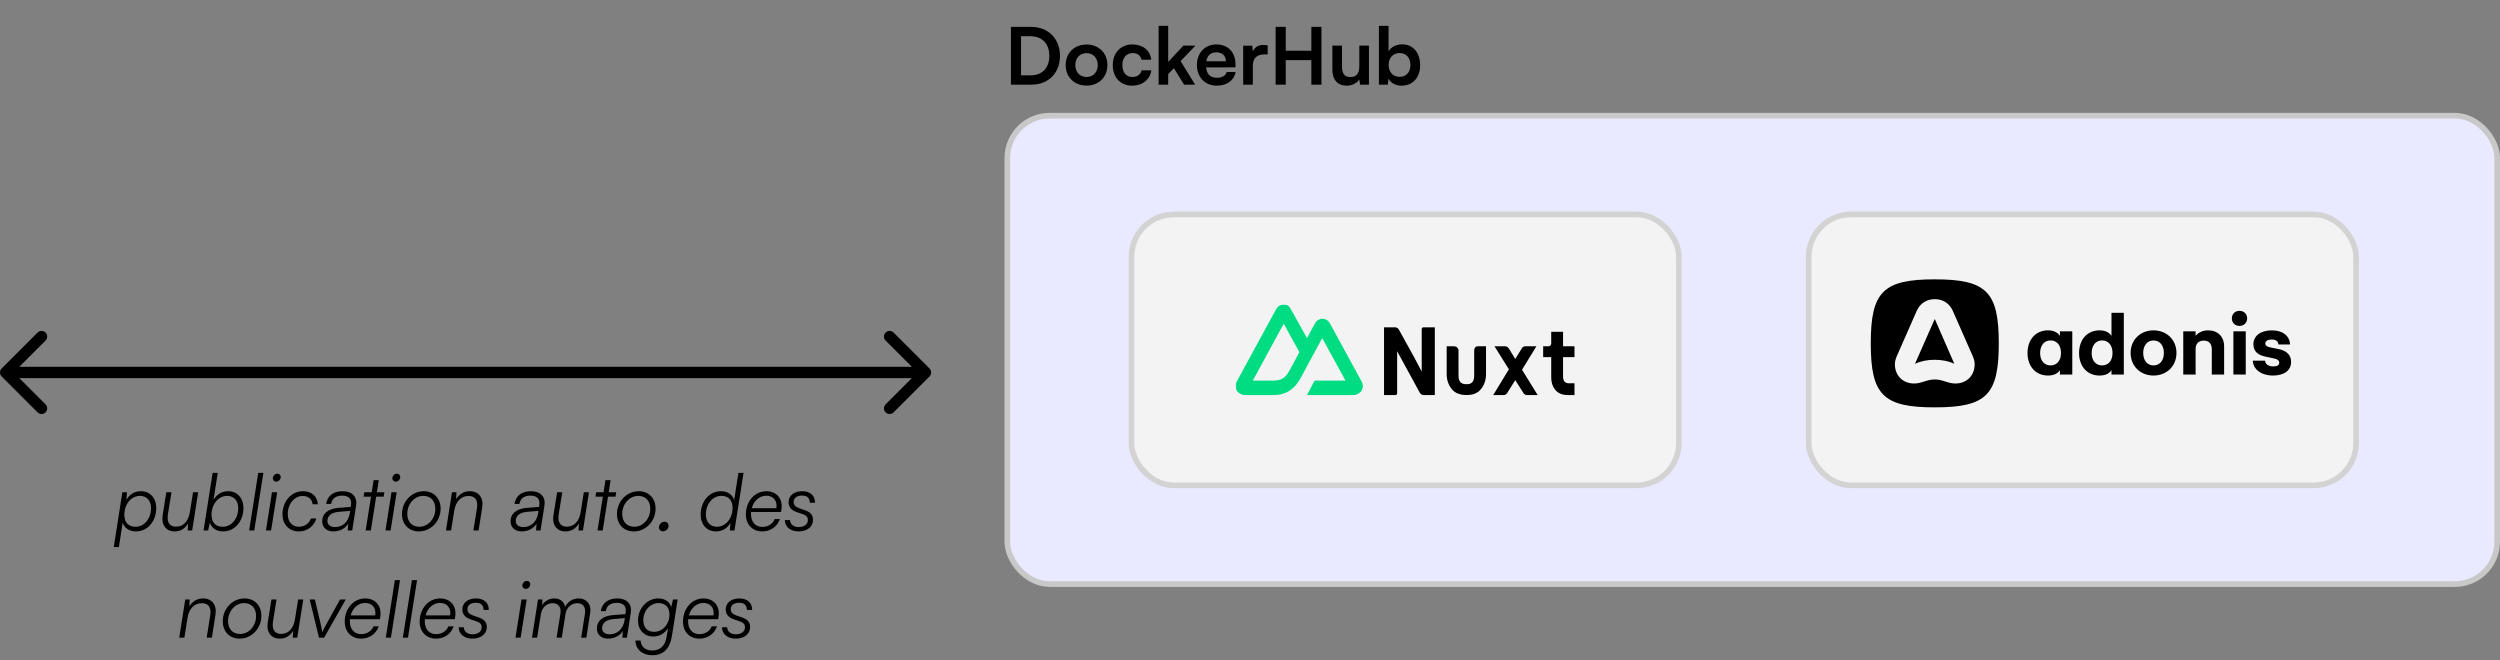 <svg width="443" height="117" viewBox="0 0 443 117" fill="none" xmlns="http://www.w3.org/2000/svg">
<rect x="0" y="0" width="443" height="117" fill="#808080" stroke="none"/>
<rect x="178.5" y="20.5" width="264" height="83" rx="7.5" fill="#E9EAFF"/>
<rect x="178.5" y="20.5" width="264" height="83" rx="7.5" stroke="#C8C8C8"/>
<rect x="200.5" y="38" width="97" height="48" rx="7.5" fill="#F3F3F3"/>
<rect x="200.5" y="38" width="97" height="48" rx="7.5" stroke="#D3D3D3"/>
<g clip-path="url(#clip0_112_6)">
<path d="M247.275 70C247.437 70 247.575 69.857 247.575 69.68V62.24C247.575 62.24 247.95 62.96 248.625 64.16L251.55 69.52C251.684 69.819 251.981 70 252.225 70H254.25V58H252.225C252.09 58 251.925 58.12 251.925 58.32V65.84L250.575 63.28L247.875 58.4C247.744 58.151 247.461 58 247.2 58H245.25V70H247.275Z" fill="black"/>
<path d="M273.45 61.36H274.425C274.674 61.36 274.875 61.145 274.875 60.88V58.8H276.975V61.36H279V63.28H276.975V66.72C276.975 67.56 277.354 67.92 278.025 67.92H279V70H277.725C275.996 70 274.875 68.806 274.875 66.8V63.28H273.45V61.36Z" fill="black"/>
<path d="M263.325 61.36V66.32C263.325 67.44 262.931 68.385 262.35 69.04C261.769 69.695 260.967 70 259.875 70C258.783 70 257.906 69.695 257.325 69.04C256.754 68.385 256.35 67.44 256.35 66.32V61.36H257.55C257.806 61.36 258.058 61.41 258.225 61.6C258.392 61.78 258.45 61.885 258.45 62.16V66.32C258.45 66.965 258.484 67.363 258.75 67.68C259.016 67.987 259.344 68.08 259.875 68.08C260.416 68.08 260.659 67.987 260.925 67.68C261.191 67.363 261.225 66.965 261.225 66.32V62.16C261.225 61.885 261.283 61.71 261.45 61.52C261.597 61.353 261.752 61.357 261.975 61.36C262.006 61.36 262.094 61.36 262.125 61.36H263.325Z" fill="black"/>
<path d="M269.7 65.52L272.25 61.36H270.3C270.054 61.36 269.836 61.454 269.7 61.68L268.5 63.6L267.375 61.76C267.239 61.534 266.946 61.36 266.7 61.36H264.825L267.375 65.44L264.6 70H266.55C266.794 70 267.014 69.743 267.15 69.52L268.5 67.36L269.925 69.6C270.061 69.823 270.281 70 270.525 70H272.475L269.7 65.52Z" fill="black"/>
<path d="M231.6 70H239.925C240.191 70 240.445 69.9 240.675 69.76C240.905 69.62 241.142 69.443 241.275 69.2C241.408 68.957 241.5 68.681 241.5 68.4C241.5 68.119 241.408 67.843 241.275 67.6L235.65 57.28C235.517 57.037 235.355 56.86 235.125 56.72C234.895 56.58 234.566 56.48 234.3 56.48C234.034 56.48 233.78 56.58 233.55 56.72C233.32 56.86 233.158 57.037 233.025 57.28L231.6 59.92L228.75 54.8C228.617 54.557 228.455 54.3 228.225 54.16C227.995 54.02 227.741 54 227.475 54C227.209 54 226.955 54.02 226.725 54.16C226.495 54.3 226.258 54.557 226.125 54.8L219.15 67.6C219.017 67.843 219 68.119 219 68.4C219 68.681 219.017 68.957 219.15 69.2C219.283 69.443 219.52 69.62 219.75 69.76C219.98 69.9 220.234 70 220.5 70H225.75C227.83 70 229.344 69.005 230.4 67.12L232.95 62.4L234.3 59.92L238.425 67.44H232.95L231.6 70ZM225.675 67.44H222L227.475 57.36L230.25 62.4L228.412 65.818C227.711 67.041 226.912 67.44 225.675 67.44Z" fill="#00DC82"/>
</g>
<rect x="320.5" y="38" width="97" height="48" rx="7.5" fill="#F3F3F3"/>
<rect x="320.5" y="38" width="97" height="48" rx="7.5" stroke="#D3D3D3"/>
<g clip-path="url(#clip1_112_6)">
<path fill-rule="evenodd" clip-rule="evenodd" d="M331.5 60.842C331.5 69.99 333.695 72.185 342.842 72.185C351.99 72.185 354.185 69.99 354.185 60.842C354.185 51.695 351.99 49.5 342.842 49.5C333.695 49.5 331.5 51.695 331.5 60.842ZM336.074 63.199L339.631 55.114C340.232 53.751 341.387 53.011 342.842 53.011C344.298 53.011 345.453 53.751 346.053 55.114L349.611 63.199C349.773 63.591 349.911 64.1 349.911 64.538C349.911 66.548 348.502 67.957 346.492 67.957C345.808 67.957 345.264 67.783 344.714 67.606C344.15 67.425 343.579 67.241 342.842 67.241C342.114 67.241 341.53 67.426 340.955 67.608C340.398 67.784 339.851 67.957 339.192 67.957C337.183 67.957 335.774 66.548 335.774 64.538C335.774 64.1 335.912 63.591 336.074 63.199ZM342.842 56.523L339.331 64.469C340.371 63.984 341.572 63.753 342.842 63.753C344.067 63.753 345.314 63.984 346.307 64.469L342.842 56.523Z" fill="black"/>
<path fill-rule="evenodd" clip-rule="evenodd" d="M396.839 55.083C396.052 55.083 395.483 55.641 395.483 56.417C395.483 57.194 396.052 57.752 396.839 57.752C397.627 57.752 398.195 57.194 398.195 56.417C398.195 55.641 397.627 55.083 396.839 55.083ZM372.032 66.546C369.931 66.546 368.411 64.993 368.411 62.564C368.411 60.092 369.931 58.539 372.032 58.539C373.005 58.539 373.727 58.867 374.154 59.513V55.433H376.341V66.371H374.154V65.594C373.738 66.228 373.016 66.546 372.032 66.546ZM370.642 62.564C370.642 61.208 371.375 60.322 372.491 60.322C373.618 60.322 374.34 61.197 374.34 62.553C374.34 63.888 373.618 64.752 372.491 64.752C371.375 64.752 370.642 63.888 370.642 62.564ZM379.776 62.542C379.776 61.197 380.509 60.333 381.602 60.333C382.707 60.333 383.44 61.197 383.44 62.542C383.44 63.888 382.707 64.752 381.602 64.752C380.509 64.752 379.776 63.888 379.776 62.542ZM403.883 64.281C403.883 64.686 403.577 64.927 402.8 64.927C401.925 64.927 401.378 64.467 401.378 63.91H399.191C399.245 65.419 400.678 66.546 402.756 66.546C404.726 66.546 405.983 65.671 405.983 64.117C405.983 62.958 405.24 62.149 403.763 61.853L402.177 61.536C401.696 61.438 401.411 61.197 401.411 60.88C401.411 60.41 401.892 60.158 402.505 60.158C403.38 60.158 403.719 60.563 403.719 61.044H405.797C405.742 59.622 404.627 58.539 402.549 58.539C400.613 58.539 399.3 59.513 399.3 60.989C399.3 62.324 400.164 62.925 401.455 63.199L403.03 63.538C403.544 63.647 403.883 63.866 403.883 64.281ZM397.944 66.371H395.756V58.714H397.944V66.371ZM389.062 58.714V59.513C389.62 58.867 390.364 58.539 391.283 58.539C393 58.539 394.115 59.655 394.115 61.383V66.371H391.928V61.842C391.928 60.913 391.403 60.355 390.495 60.355C389.587 60.355 389.062 60.913 389.062 61.842V66.371H386.875V58.714H389.062ZM381.602 58.539C379.273 58.539 377.544 60.224 377.544 62.542C377.544 64.861 379.273 66.546 381.602 66.546C383.943 66.546 385.671 64.861 385.671 62.542C385.671 60.224 383.943 58.539 381.602 58.539ZM363.358 60.322C362.242 60.322 361.509 61.208 361.509 62.564C361.509 63.888 362.242 64.752 363.358 64.752C364.484 64.752 365.206 63.888 365.206 62.553C365.206 61.197 364.484 60.322 363.358 60.322ZM359.278 62.564C359.278 64.993 360.798 66.546 362.887 66.546C363.883 66.546 364.594 66.228 365.02 65.594V66.371H367.208V58.714H365.02V59.513C364.583 58.867 363.861 58.539 362.887 58.539C360.798 58.539 359.278 60.092 359.278 62.564Z" fill="black"/>
</g>
<path d="M182.816 15H179.134V4.766H182.718C185.742 4.766 187.828 6.852 187.828 9.904C187.828 12.914 185.784 15 182.816 15ZM182.55 6.418H180.926V13.348H182.648C184.692 13.348 185.938 12.032 185.938 9.904C185.938 7.734 184.664 6.418 182.55 6.418ZM188.839 11.528C188.839 9.372 190.393 7.888 192.535 7.888C194.677 7.888 196.231 9.372 196.231 11.528C196.231 13.684 194.677 15.168 192.535 15.168C190.393 15.168 188.839 13.684 188.839 11.528ZM190.547 11.528C190.547 12.788 191.359 13.642 192.535 13.642C193.711 13.642 194.523 12.788 194.523 11.528C194.523 10.268 193.711 9.414 192.535 9.414C191.359 9.414 190.547 10.268 190.547 11.528ZM197.179 11.528C197.179 9.386 198.593 7.874 200.637 7.874C202.527 7.874 203.815 8.924 203.997 10.59H202.289C202.093 9.806 201.519 9.4 200.707 9.4C199.615 9.4 198.887 10.226 198.887 11.528C198.887 12.83 199.559 13.642 200.651 13.642C201.505 13.642 202.107 13.222 202.289 12.466H204.011C203.801 14.076 202.457 15.182 200.651 15.182C198.551 15.182 197.179 13.726 197.179 11.528ZM207.004 15H205.31V4.584H207.004V10.982L209.692 8.084H211.834L209.202 10.828L211.778 15H209.818L208.012 12.088L207.004 13.138V15ZM215.595 15.182C213.537 15.182 212.095 13.684 212.095 11.542C212.095 9.372 213.509 7.874 215.539 7.874C217.611 7.874 218.927 9.26 218.927 11.416V11.934L213.719 11.948C213.845 13.166 214.489 13.782 215.623 13.782C216.561 13.782 217.177 13.418 217.373 12.76H218.955C218.661 14.272 217.401 15.182 215.595 15.182ZM215.553 9.274C214.545 9.274 213.929 9.82 213.761 10.856H217.233C217.233 9.904 216.575 9.274 215.553 9.274ZM224.634 8.056V9.638H224.004C222.772 9.638 222.002 10.296 222.002 11.64V15H220.294V8.098H221.904L222.002 9.106C222.296 8.42 222.954 7.958 223.878 7.958C224.116 7.958 224.354 7.986 224.634 8.056ZM227.834 15H226.042V4.766H227.834V8.994H232.37V4.766H234.162V15H232.37V10.66H227.834V15ZM240.871 8.084H242.579V15H240.997L240.871 14.076C240.451 14.734 239.555 15.182 238.631 15.182C237.035 15.182 236.097 14.104 236.097 12.41V8.084H237.805V11.808C237.805 13.124 238.323 13.656 239.275 13.656C240.353 13.656 240.871 13.026 240.871 11.71V8.084ZM245.925 15H244.343V4.584H246.051V9.092C246.499 8.322 247.423 7.86 248.473 7.86C250.447 7.86 251.651 9.4 251.651 11.584C251.651 13.712 250.349 15.182 248.361 15.182C247.325 15.182 246.443 14.72 246.037 13.922L245.925 15ZM246.065 11.514C246.065 12.76 246.835 13.614 248.011 13.614C249.215 13.614 249.929 12.746 249.929 11.514C249.929 10.282 249.215 9.4 248.011 9.4C246.835 9.4 246.065 10.268 246.065 11.514Z" fill="black"/>
<path d="M164.707 66.707C165.098 66.317 165.098 65.683 164.707 65.293L158.343 58.929C157.953 58.538 157.319 58.538 156.929 58.929C156.538 59.319 156.538 59.953 156.929 60.343L162.586 66L156.929 71.657C156.538 72.047 156.538 72.68 156.929 73.071C157.319 73.462 157.953 73.462 158.343 73.071L164.707 66.707ZM0.293 65.293C-0.098 65.683 -0.098 66.317 0.293 66.707L6.657 73.071C7.047 73.462 7.681 73.462 8.071 73.071C8.462 72.68 8.462 72.047 8.071 71.657L2.414 66L8.071 60.343C8.462 59.953 8.462 59.319 8.071 58.929C7.681 58.538 7.047 58.538 6.657 58.929L0.293 65.293ZM164 65L1 65V67L164 67V65Z" fill="black"/>
<path d="M20.157 96.94L21.683 87.224H22.509L22.383 88.568C23.013 87.546 23.867 87.042 24.987 87.042C26.583 87.042 27.689 88.26 27.689 90.01C27.689 92.39 26.135 94.168 24.091 94.168C22.915 94.168 22.047 93.58 21.739 92.614L21.067 96.94H20.157ZM22.033 91.228C22.033 92.572 22.747 93.342 24.021 93.342C25.575 93.342 26.765 91.914 26.765 90.038C26.765 88.722 25.995 87.868 24.805 87.868C23.237 87.868 22.033 89.338 22.033 91.228ZM34.206 87.224H35.116L34.052 94H33.254L33.338 92.782C32.722 93.72 31.98 94.168 30.944 94.168C29.446 94.168 28.55 93.02 28.816 91.354L29.474 87.224H30.384L29.754 91.144C29.53 92.572 30.076 93.328 31.196 93.328C32.498 93.328 33.394 92.348 33.646 90.752L34.206 87.224ZM36.88 94H36.068L37.678 83.794H38.588L37.832 88.568C38.462 87.546 39.33 87.042 40.45 87.042C42.032 87.042 43.138 88.26 43.138 90.01C43.138 92.39 41.584 94.168 39.54 94.168C38.378 94.168 37.496 93.58 37.188 92.614L36.88 94ZM37.482 91.228C37.482 92.572 38.196 93.342 39.47 93.342C41.024 93.342 42.214 91.914 42.214 90.038C42.214 88.722 41.458 87.868 40.254 87.868C38.7 87.868 37.482 89.338 37.482 91.228ZM45.059 94H44.149L45.759 83.794H46.669L45.059 94ZM48.948 85.348C48.598 85.348 48.346 85.096 48.346 84.76C48.346 84.326 48.724 83.934 49.158 83.934C49.494 83.934 49.746 84.186 49.746 84.522C49.746 84.956 49.382 85.348 48.948 85.348ZM47.128 94L48.192 87.224H49.116L48.038 94H47.128ZM50.054 91.158C50.054 88.834 51.636 87.042 53.68 87.042C55.206 87.042 56.172 87.882 56.34 89.352H55.388C55.29 88.442 54.632 87.882 53.652 87.882C52.154 87.882 50.992 89.296 50.992 91.116C50.992 92.46 51.776 93.342 52.966 93.342C53.96 93.342 54.772 92.782 55.108 91.872H56.06C55.626 93.286 54.422 94.168 52.952 94.168C51.23 94.168 50.054 92.936 50.054 91.158ZM59.081 94.168C57.877 94.168 57.093 93.454 57.093 92.362C57.093 91.018 58.129 90.15 59.935 89.996L62.147 89.828L62.175 89.632C62.399 88.47 61.839 87.826 60.635 87.826C59.487 87.826 58.829 88.33 58.675 89.296H57.793C58.003 87.868 59.081 87.042 60.691 87.042C62.413 87.042 63.351 88.036 63.099 89.604L62.413 94H61.615L61.699 92.81C61.181 93.65 60.187 94.168 59.081 94.168ZM59.361 93.398C60.747 93.398 61.755 92.432 61.993 90.906L62.049 90.528L60.033 90.696C58.731 90.808 58.017 91.396 58.017 92.32C58.017 92.978 58.535 93.398 59.361 93.398ZM65.716 94H64.792L65.744 88.008H64.428L64.554 87.224H65.87L66.206 85.082H67.116L66.78 87.224H68.11L67.984 88.008H66.654L65.716 94ZM70.126 85.348C69.776 85.348 69.524 85.096 69.524 84.76C69.524 84.326 69.902 83.934 70.336 83.934C70.672 83.934 70.924 84.186 70.924 84.522C70.924 84.956 70.56 85.348 70.126 85.348ZM68.306 94L69.37 87.224H70.294L69.216 94H68.306ZM71.232 91.088C71.232 88.862 72.968 87.042 75.096 87.042C76.874 87.042 78.078 88.302 78.078 90.122C78.078 92.362 76.342 94.168 74.228 94.168C72.45 94.168 71.232 92.922 71.232 91.088ZM72.17 91.046C72.17 92.46 72.996 93.342 74.312 93.342C75.866 93.342 77.14 91.914 77.14 90.164C77.14 88.75 76.314 87.868 74.998 87.868C73.444 87.868 72.17 89.296 72.17 91.046ZM79.935 94H79.025L80.089 87.224H80.887L80.817 88.442C81.447 87.504 82.217 87.042 83.253 87.042C84.807 87.042 85.717 88.19 85.451 89.87L84.807 94H83.883L84.513 90.066C84.751 88.652 84.205 87.882 83.015 87.882C81.699 87.882 80.747 88.876 80.495 90.472L79.935 94ZM92.454 94.168C91.25 94.168 90.466 93.454 90.466 92.362C90.466 91.018 91.502 90.15 93.308 89.996L95.52 89.828L95.548 89.632C95.772 88.47 95.212 87.826 94.008 87.826C92.86 87.826 92.202 88.33 92.048 89.296H91.166C91.376 87.868 92.454 87.042 94.064 87.042C95.786 87.042 96.724 88.036 96.472 89.604L95.786 94H94.988L95.072 92.81C94.554 93.65 93.56 94.168 92.454 94.168ZM92.734 93.398C94.12 93.398 95.128 92.432 95.366 90.906L95.422 90.528L93.406 90.696C92.104 90.808 91.39 91.396 91.39 92.32C91.39 92.978 91.908 93.398 92.734 93.398ZM103.454 87.224H104.364L103.3 94H102.502L102.586 92.782C101.97 93.72 101.228 94.168 100.192 94.168C98.694 94.168 97.798 93.02 98.064 91.354L98.722 87.224H99.632L99.002 91.144C98.778 92.572 99.324 93.328 100.444 93.328C101.746 93.328 102.642 92.348 102.894 90.752L103.454 87.224ZM106.8 94H105.876L106.828 88.008H105.512L105.638 87.224H106.954L107.29 85.082H108.2L107.864 87.224H109.194L109.068 88.008H107.738L106.8 94ZM109.322 91.088C109.322 88.862 111.058 87.042 113.186 87.042C114.964 87.042 116.168 88.302 116.168 90.122C116.168 92.362 114.432 94.168 112.318 94.168C110.54 94.168 109.322 92.922 109.322 91.088ZM110.26 91.046C110.26 92.46 111.086 93.342 112.402 93.342C113.956 93.342 115.23 91.914 115.23 90.164C115.23 88.75 114.404 87.868 113.088 87.868C111.534 87.868 110.26 89.296 110.26 91.046ZM117.474 94.154C117.054 94.154 116.76 93.846 116.76 93.44C116.76 92.922 117.236 92.446 117.754 92.446C118.174 92.446 118.468 92.754 118.468 93.174C118.468 93.692 118.006 94.154 117.474 94.154ZM126.844 94.168C125.262 94.168 124.156 92.95 124.156 91.2C124.156 88.82 125.71 87.042 127.754 87.042C128.916 87.042 129.798 87.63 130.092 88.61L130.848 83.794H131.758L130.148 94H129.322L129.448 92.656C128.832 93.664 127.964 94.168 126.844 94.168ZM127.026 93.342C128.594 93.342 129.812 91.886 129.812 89.982C129.812 88.652 129.098 87.868 127.824 87.868C126.27 87.868 125.08 89.296 125.08 91.172C125.08 92.488 125.836 93.342 127.026 93.342ZM135.065 94.168C133.343 94.168 132.167 92.936 132.167 91.158C132.167 88.834 133.749 87.042 135.793 87.042C137.655 87.042 138.761 88.428 138.467 90.262L138.397 90.724H133.091C133.077 90.85 133.077 90.976 133.077 91.116C133.077 92.488 133.861 93.37 135.079 93.37C136.073 93.37 136.927 92.852 137.263 91.984H138.187C137.739 93.342 136.507 94.168 135.065 94.168ZM135.765 87.84C134.561 87.84 133.567 88.75 133.217 90.052H137.571C137.781 88.722 137.025 87.84 135.765 87.84ZM139.078 92.152H140.002C140.002 92.894 140.618 93.398 141.528 93.398C142.494 93.398 143.152 92.908 143.152 92.166C143.152 91.634 142.914 91.354 142.27 91.116L141.164 90.738C140.226 90.416 139.736 89.842 139.736 88.988C139.736 87.826 140.702 87.042 142.158 87.042C143.572 87.042 144.426 87.826 144.426 89.086H143.502C143.474 88.218 143.026 87.812 142.102 87.812C141.206 87.812 140.632 88.246 140.632 88.946C140.632 89.464 140.926 89.8 141.57 90.038L142.648 90.416C143.642 90.766 144.062 91.27 144.062 92.124C144.062 93.342 143.026 94.168 141.5 94.168C140.072 94.168 139.078 93.342 139.078 92.152ZM32.671 113H31.761L32.825 106.224H33.623L33.553 107.442C34.183 106.504 34.953 106.042 35.989 106.042C37.543 106.042 38.453 107.19 38.187 108.87L37.543 113H36.619L37.249 109.066C37.487 107.652 36.941 106.882 35.751 106.882C34.435 106.882 33.483 107.876 33.231 109.472L32.671 113ZM39.472 110.088C39.472 107.862 41.208 106.042 43.336 106.042C45.114 106.042 46.318 107.302 46.318 109.122C46.318 111.362 44.582 113.168 42.468 113.168C40.69 113.168 39.472 111.922 39.472 110.088ZM40.41 110.046C40.41 111.46 41.236 112.342 42.552 112.342C44.106 112.342 45.38 110.914 45.38 109.164C45.38 107.75 44.554 106.868 43.238 106.868C41.684 106.868 40.41 108.296 40.41 110.046ZM52.827 106.224H53.737L52.673 113H51.875L51.959 111.782C51.343 112.72 50.601 113.168 49.565 113.168C48.067 113.168 47.171 112.02 47.437 110.354L48.095 106.224H49.005L48.375 110.144C48.151 111.572 48.697 112.328 49.817 112.328C51.119 112.328 52.015 111.348 52.267 109.752L52.827 106.224ZM56.523 113L54.871 106.224H55.795L56.845 110.662C56.929 111.082 57.013 111.46 57.097 112.034C57.307 111.6 57.503 111.194 57.797 110.662L60.261 106.224H61.269L57.433 113H56.523ZM63.985 113.168C62.263 113.168 61.087 111.936 61.087 110.158C61.087 107.834 62.669 106.042 64.713 106.042C66.575 106.042 67.681 107.428 67.387 109.262L67.317 109.724H62.011C61.997 109.85 61.997 109.976 61.997 110.116C61.997 111.488 62.781 112.37 63.999 112.37C64.993 112.37 65.847 111.852 66.183 110.984H67.107C66.659 112.342 65.427 113.168 63.985 113.168ZM64.685 106.84C63.481 106.84 62.487 107.75 62.137 109.052H66.491C66.701 107.722 65.945 106.84 64.685 106.84ZM69.272 113H68.362L69.972 102.794H70.882L69.272 113ZM72.293 113H71.383L72.993 102.794H73.903L72.293 113ZM77.261 113.168C75.539 113.168 74.363 111.936 74.363 110.158C74.363 107.834 75.945 106.042 77.989 106.042C79.851 106.042 80.957 107.428 80.663 109.262L80.593 109.724H75.287C75.273 109.85 75.273 109.976 75.273 110.116C75.273 111.488 76.057 112.37 77.275 112.37C78.269 112.37 79.123 111.852 79.459 110.984H80.383C79.935 112.342 78.703 113.168 77.261 113.168ZM77.961 106.84C76.757 106.84 75.763 107.75 75.413 109.052H79.767C79.977 107.722 79.221 106.84 77.961 106.84ZM81.273 111.152H82.197C82.197 111.894 82.813 112.398 83.723 112.398C84.689 112.398 85.347 111.908 85.347 111.166C85.347 110.634 85.109 110.354 84.465 110.116L83.359 109.738C82.421 109.416 81.931 108.842 81.931 107.988C81.931 106.826 82.897 106.042 84.353 106.042C85.767 106.042 86.621 106.826 86.621 108.086H85.697C85.669 107.218 85.221 106.812 84.297 106.812C83.401 106.812 82.827 107.246 82.827 107.946C82.827 108.464 83.121 108.8 83.765 109.038L84.843 109.416C85.837 109.766 86.257 110.27 86.257 111.124C86.257 112.342 85.221 113.168 83.695 113.168C82.267 113.168 81.273 112.342 81.273 111.152ZM93.163 104.348C92.813 104.348 92.561 104.096 92.561 103.76C92.561 103.326 92.939 102.934 93.373 102.934C93.709 102.934 93.961 103.186 93.961 103.522C93.961 103.956 93.597 104.348 93.163 104.348ZM91.343 113L92.407 106.224H93.331L92.253 113H91.343ZM95.179 113H94.269L95.333 106.224H96.117L96.075 107.218C96.523 106.49 97.307 106.042 98.231 106.042C99.267 106.042 99.967 106.616 100.135 107.54C100.597 106.616 101.479 106.042 102.529 106.042C103.957 106.042 104.811 107.092 104.587 108.562L103.901 113H102.991L103.649 108.758C103.831 107.582 103.327 106.882 102.277 106.882C101.241 106.882 100.387 107.666 100.205 108.8L99.547 113H98.623L99.309 108.73C99.491 107.61 98.959 106.882 97.923 106.882C96.887 106.882 96.033 107.666 95.851 108.786L95.179 113ZM107.753 113.168C106.549 113.168 105.765 112.454 105.765 111.362C105.765 110.018 106.801 109.15 108.607 108.996L110.819 108.828L110.847 108.632C111.071 107.47 110.511 106.826 109.307 106.826C108.159 106.826 107.501 107.33 107.347 108.296H106.465C106.675 106.868 107.753 106.042 109.363 106.042C111.085 106.042 112.023 107.036 111.771 108.604L111.085 113H110.287L110.371 111.81C109.853 112.65 108.859 113.168 107.753 113.168ZM108.033 112.398C109.419 112.398 110.427 111.432 110.665 109.906L110.721 109.528L108.705 109.696C107.403 109.808 106.689 110.396 106.689 111.32C106.689 111.978 107.207 112.398 108.033 112.398ZM113.055 109.976C113.055 107.778 114.651 106.042 116.681 106.042C117.801 106.042 118.655 106.616 118.935 107.568L119.257 106.224H120.083L119.047 112.804C118.697 114.96 117.507 116.108 115.575 116.108C113.825 116.108 112.649 115.072 112.593 113.504H113.517C113.573 114.582 114.371 115.268 115.589 115.268C116.975 115.268 117.871 114.428 118.109 112.888L118.375 111.306C117.787 112.244 116.849 112.79 115.757 112.79C114.161 112.79 113.055 111.642 113.055 109.976ZM113.993 109.934C113.993 111.166 114.735 111.964 115.883 111.964C117.437 111.964 118.627 110.634 118.627 108.856C118.627 107.624 117.899 106.868 116.709 106.868C115.183 106.868 113.993 108.226 113.993 109.934ZM123.923 113.168C122.201 113.168 121.025 111.936 121.025 110.158C121.025 107.834 122.607 106.042 124.651 106.042C126.513 106.042 127.619 107.428 127.325 109.262L127.255 109.724H121.949C121.935 109.85 121.935 109.976 121.935 110.116C121.935 111.488 122.719 112.37 123.937 112.37C124.931 112.37 125.785 111.852 126.121 110.984H127.045C126.597 112.342 125.365 113.168 123.923 113.168ZM124.623 106.84C123.419 106.84 122.425 107.75 122.075 109.052H126.429C126.639 107.722 125.883 106.84 124.623 106.84ZM127.935 111.152H128.859C128.859 111.894 129.475 112.398 130.385 112.398C131.351 112.398 132.009 111.908 132.009 111.166C132.009 110.634 131.771 110.354 131.127 110.116L130.021 109.738C129.083 109.416 128.593 108.842 128.593 107.988C128.593 106.826 129.559 106.042 131.015 106.042C132.429 106.042 133.283 106.826 133.283 108.086H132.359C132.331 107.218 131.883 106.812 130.959 106.812C130.063 106.812 129.489 107.246 129.489 107.946C129.489 108.464 129.783 108.8 130.427 109.038L131.505 109.416C132.499 109.766 132.919 110.27 132.919 111.124C132.919 112.342 131.883 113.168 130.357 113.168C128.929 113.168 127.935 112.342 127.935 111.152Z" fill="black"/>
<defs>
<clipPath id="clip0_112_6">
<rect width="60" height="16" fill="white" transform="translate(219 54)"/>
</clipPath>
<clipPath id="clip1_112_6">
<rect width="75" height="25" fill="white" transform="translate(331.5 49.5)"/>
</clipPath>
</defs>
</svg>
